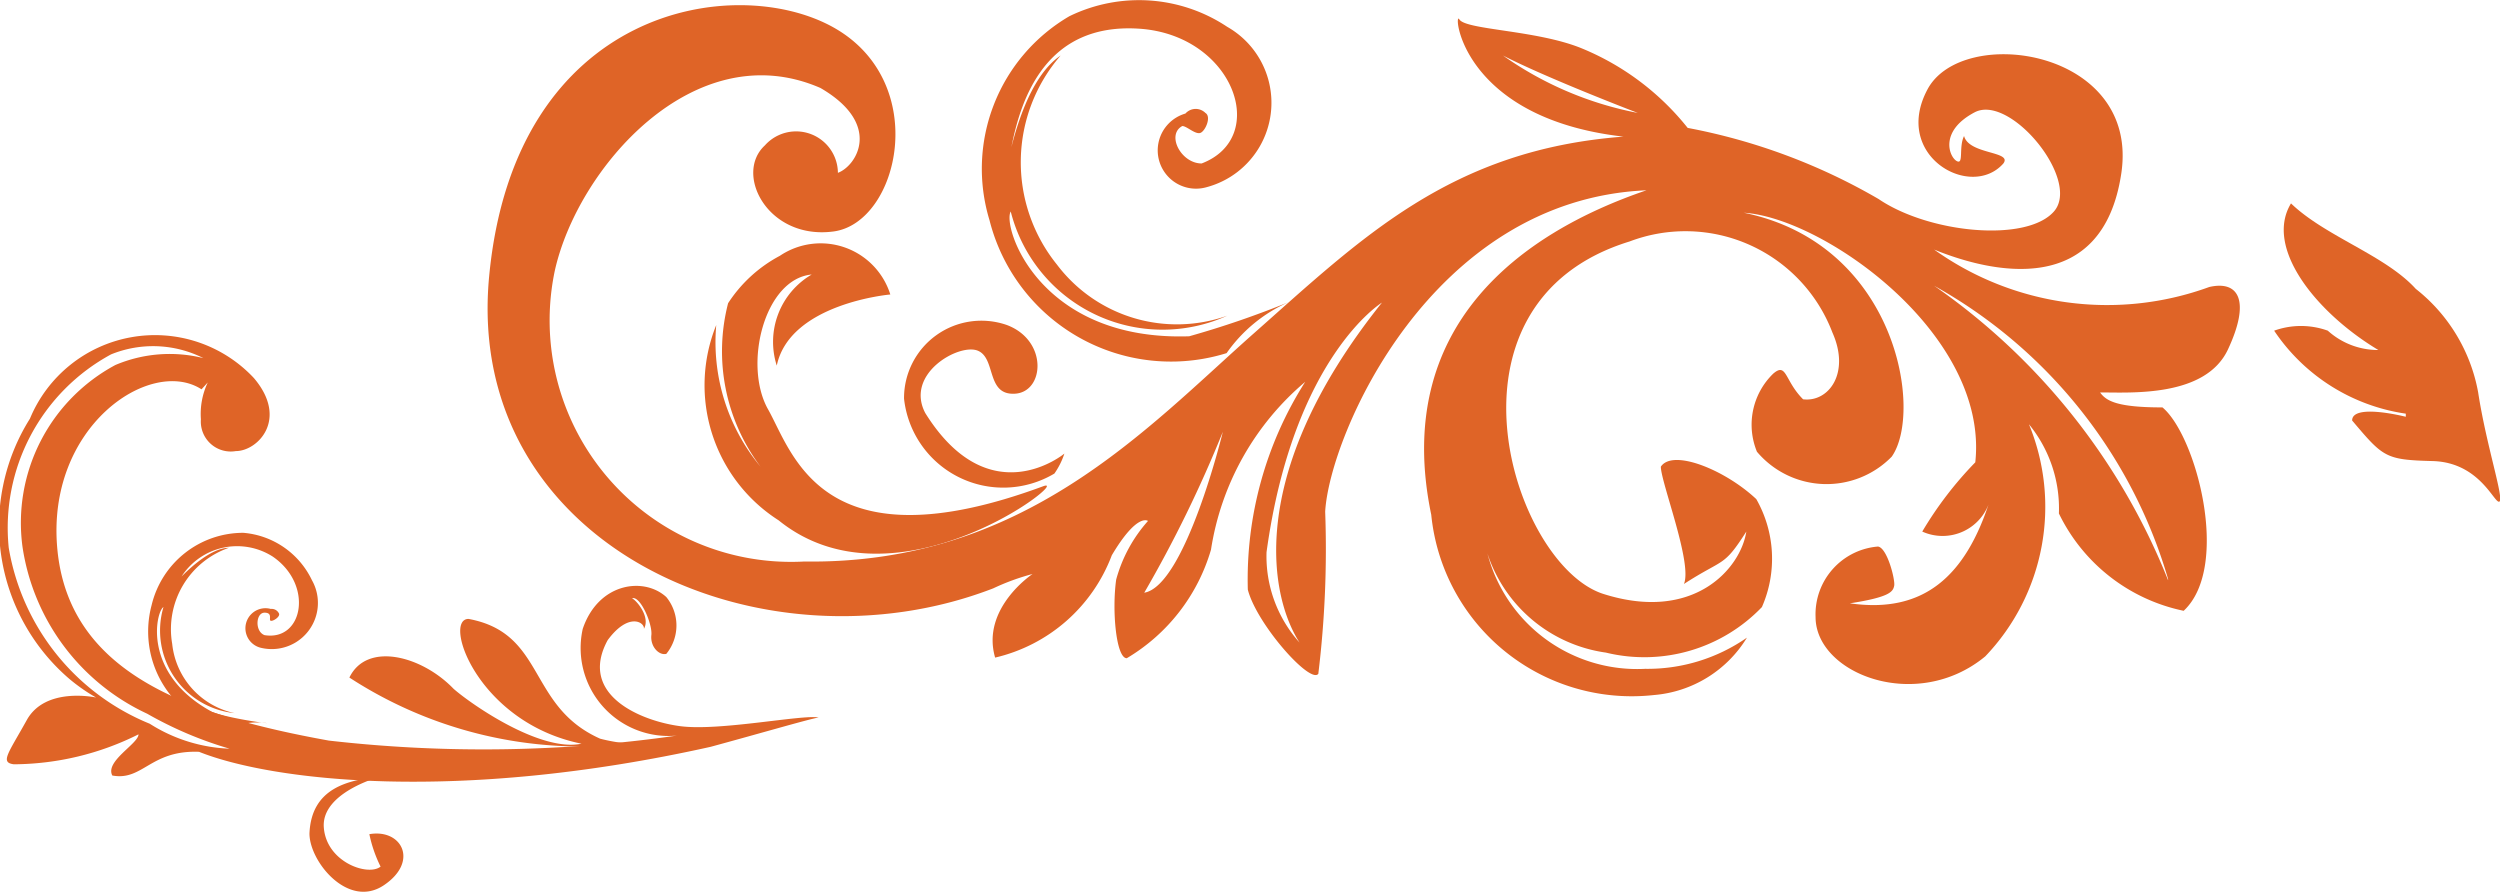 <svg xmlns="http://www.w3.org/2000/svg" viewBox="0 0 40.07 14.29"><defs><style>.cls-1{fill:#df6427;}</style></defs><title>工作區域 4</title><g id="圖層_2" data-name="圖層 2"><path class="cls-1" d="M19,1.82A.61.61,0,0,0,19.34,3,1.4,1.4,0,0,0,19.67.43,2.55,2.55,0,0,0,17.14.26a2.83,2.83,0,0,0-1.28,3.27,3,3,0,0,0,3.8,2.13,2.39,2.39,0,0,1,1-.82,14.89,14.89,0,0,1-1.6.55c-2.41.08-3-1.76-2.86-2a2.51,2.51,0,0,0,3.47,1.67,2.41,2.41,0,0,1-2.73-.82A2.61,2.61,0,0,1,17,.89c-.16.11-.52.41-.79,1.47.15-.76.54-2,2.05-1.9s2.1,1.74,1,2.16c-.33,0-.57-.46-.31-.6.07,0,.21.14.29.11s.18-.26.08-.32A.22.22,0,0,0,19,1.82Z"/><path class="cls-1" d="M17.06,7.27s-1.2,1-2.23-.65c-.33-.63.54-1.12.84-1s.13.72.6.69.53-.85-.13-1.1a1.24,1.24,0,0,0-1.65,1.18,1.6,1.6,0,0,0,2.41,1.2A1.22,1.22,0,0,0,17.06,7.27Z"/><path class="cls-1" d="M12.48,8.34a2.57,2.57,0,0,1-1-3.13,3.12,3.12,0,0,0,.71,2.27,3.08,3.08,0,0,1-.52-2.62,2.24,2.24,0,0,1,.83-.76,1.17,1.17,0,0,1,1.77.62s-1.61.14-1.82,1.14a1.25,1.25,0,0,1,.56-1.46c-.76.07-1.1,1.45-.7,2.16s.86,2.55,4.42,1.23C17.19,7.64,14.36,9.86,12.48,8.34Z"/><path class="cls-1" d="M30.89,1.44c-.56,1.06.7,1.77,1.22,1.18.15-.2-.55-.14-.63-.44-.09.18,0,.47-.12.4s-.28-.48.29-.78,1.71,1.09,1.27,1.59-2,.35-2.81-.2a9.63,9.63,0,0,0-3.06-1.14A4.22,4.22,0,0,0,25.34.77C24.62.48,23.49.48,23.39.31s0,1.58,2.63,1.88c-2.77.21-4.19,1.62-5.92,3.15S16.41,9.05,12.89,9a3.87,3.87,0,0,1-4-4.65C9.25,2.7,11.13.53,13.15,1.41c1,.58.58,1.25.28,1.36a.67.67,0,0,0-1.17-.44c-.5.46.05,1.52,1.1,1.38s1.57-2.39,0-3.27S8.25.1,7.84,4.43s4.38,6.43,8.08,5a3.64,3.64,0,0,1,.63-.23s-.83.55-.6,1.34a2.64,2.64,0,0,0,1.87-1.64c.41-.69.58-.55.58-.55a2.33,2.33,0,0,0-.51.94c-.07.5,0,1.26.17,1.26a3,3,0,0,0,1.35-1.74,4.4,4.4,0,0,1,1.51-2.69A5.9,5.9,0,0,0,20,9.45c.14.55,1,1.52,1.13,1.35a16.54,16.54,0,0,0,.11-2.6c.07-1.22,1.69-5,5.15-5.15-2,.68-4.08,2.17-3.45,5.2a3.23,3.23,0,0,0,3.57,2.89A1.93,1.93,0,0,0,28,10.22a2.79,2.79,0,0,1-1.63.5,2.48,2.48,0,0,1-2.53-1.85v0a2.34,2.34,0,0,0,1.9,1.59,2.61,2.61,0,0,0,2.5-.73A1.93,1.93,0,0,0,28.15,8c-.5-.47-1.34-.81-1.53-.52,0,.25.51,1.55.37,1.88.65-.42.63-.26,1-.84-.09.59-.84,1.46-2.29,1s-2.8-4.66.42-5.65a2.52,2.52,0,0,1,3.25,1.46c.29.65-.06,1.12-.47,1.07-.3-.3-.26-.6-.48-.41a1.14,1.14,0,0,0-.26,1.25,1.46,1.46,0,0,0,2.16.08c.51-.72.08-3.41-2.37-3.91,1.28.08,3.93,1.95,3.71,4a5.89,5.89,0,0,0-.85,1.11A.79.79,0,0,0,31.9,8c-.39,1.24-1.07,1.84-2.25,1.67.65-.1.69-.19.71-.28s-.11-.61-.26-.63a1.09,1.09,0,0,0-1,1.13c0,.91,1.62,1.54,2.72.63a3.47,3.47,0,0,0,.7-3.72A2.13,2.13,0,0,1,33,8.23,2.87,2.87,0,0,0,35,9.79c.76-.71.2-2.81-.34-3.26-.72,0-.9-.1-1-.24.5,0,1.69.08,2.05-.69s.18-1.11-.3-1A4.77,4.77,0,0,1,31,4c.93.38,2.7.78,3-1.22S31.44.38,30.89,1.44ZM24.09.89c.72.37,2.16.92,2.16.92A5.56,5.56,0,0,1,24.09.89ZM18.34,9.5A20.14,20.14,0,0,0,19.6,6.92S19,9.39,18.34,9.5Zm2.49.8a2.07,2.07,0,0,1-.53-1.45c.43-3.13,1.85-4,1.85-4C19.91,7.65,20.38,9.61,20.83,10.3Zm13.92-1A10.43,10.43,0,0,0,31,4.58,7.92,7.92,0,0,1,34.75,9.28Z"/><path class="cls-1" d="M9.34,10.08a1.41,1.41,0,0,0,1.51,1.71,21.81,21.81,0,0,1-5.58.08C3,11.46,1.11,10.78.92,8.81s1.49-3.1,2.31-2.57l.1-.11a1.18,1.18,0,0,0-.11.59.48.48,0,0,0,.56.51c.35,0,.85-.51.29-1.17a2.17,2.17,0,0,0-3.59.65,3.23,3.23,0,0,0,.63,4.17,2.9,2.9,0,0,0,.43.3S.73,11,.43,11.54s-.43.68-.21.71a4.51,4.51,0,0,0,2-.48c0,.15-.54.43-.42.66.49.09.61-.41,1.39-.38,1.15.46,4.12.83,8.2-.08.81-.22,1.56-.44,1.73-.47-.26-.05-1.58.22-2.21.14s-1.65-.5-1.17-1.38c.34-.46.6-.28.58-.18.11-.19-.12-.46-.19-.49.13-.05.33.41.31.59s.12.33.24.3a.72.72,0,0,0,0-.91C10.32,9.24,9.59,9.34,9.34,10.08ZM3.68,12a2.56,2.56,0,0,1-1.28-.4A3.71,3.71,0,0,1,.14,8.78a3.16,3.16,0,0,1,1.64-3.1,1.79,1.79,0,0,1,1.48.06,2.23,2.23,0,0,0-1.41.11A2.87,2.87,0,0,0,.36,8.76a3.52,3.52,0,0,0,2,2.68A6.09,6.09,0,0,0,3.68,12Z"/><path class="cls-1" d="M4.34,9.76a.32.32,0,0,0-.17.62A.74.74,0,0,0,5,9.3,1.34,1.34,0,0,0,3.9,8.54,1.51,1.51,0,0,0,2.43,9.7a1.63,1.63,0,0,0,1.17,2,1.19,1.19,0,0,1,.68-.11c-.07,0-.66-.09-.88-.18-1.13-.61-.9-1.61-.78-1.68a1.33,1.33,0,0,0,1.14,1.7,1.27,1.27,0,0,1-1-1.11,1.38,1.38,0,0,1,.91-1.54c-.11,0-.35.05-.76.46a1.06,1.06,0,0,1,1.46-.32c.66.45.49,1.36-.13,1.26-.16-.06-.14-.36,0-.36s.06.12.1.13.16-.07.13-.12A.13.13,0,0,0,4.34,9.76Z"/><path class="cls-1" d="M9.62,11.84c-1.17-.52-.87-1.69-2.11-1.92-.42,0,.14,1.66,1.81,2-.67.14-1.79-.65-2.05-.88-.51-.53-1.39-.76-1.67-.18a6.82,6.82,0,0,0,4.5,1.06A2.76,2.76,0,0,1,9.62,11.84Z"/><path class="cls-1" d="M6.09,12.45c-.51.05-1.1.18-1.13.91,0,.45.62,1.21,1.19.83s.29-.91-.23-.82a2.14,2.14,0,0,0,.18.52c-.2.16-.87-.07-.91-.63S6.09,12.45,6.09,12.45Z"/><path class="cls-1" d="M38.56,6.63A3.07,3.07,0,0,1,36.45,5.3a1.27,1.27,0,0,1,.86,0,1.2,1.2,0,0,0,.81.31c-1-.6-1.83-1.64-1.4-2.35.55.53,1.51.83,2,1.37a2.73,2.73,0,0,1,1,1.66c.13.85.42,1.71.34,1.75s-.31-.63-1.07-.65-.79-.06-1.29-.65c0-.28.86-.06.86-.06Z"/></g></svg>